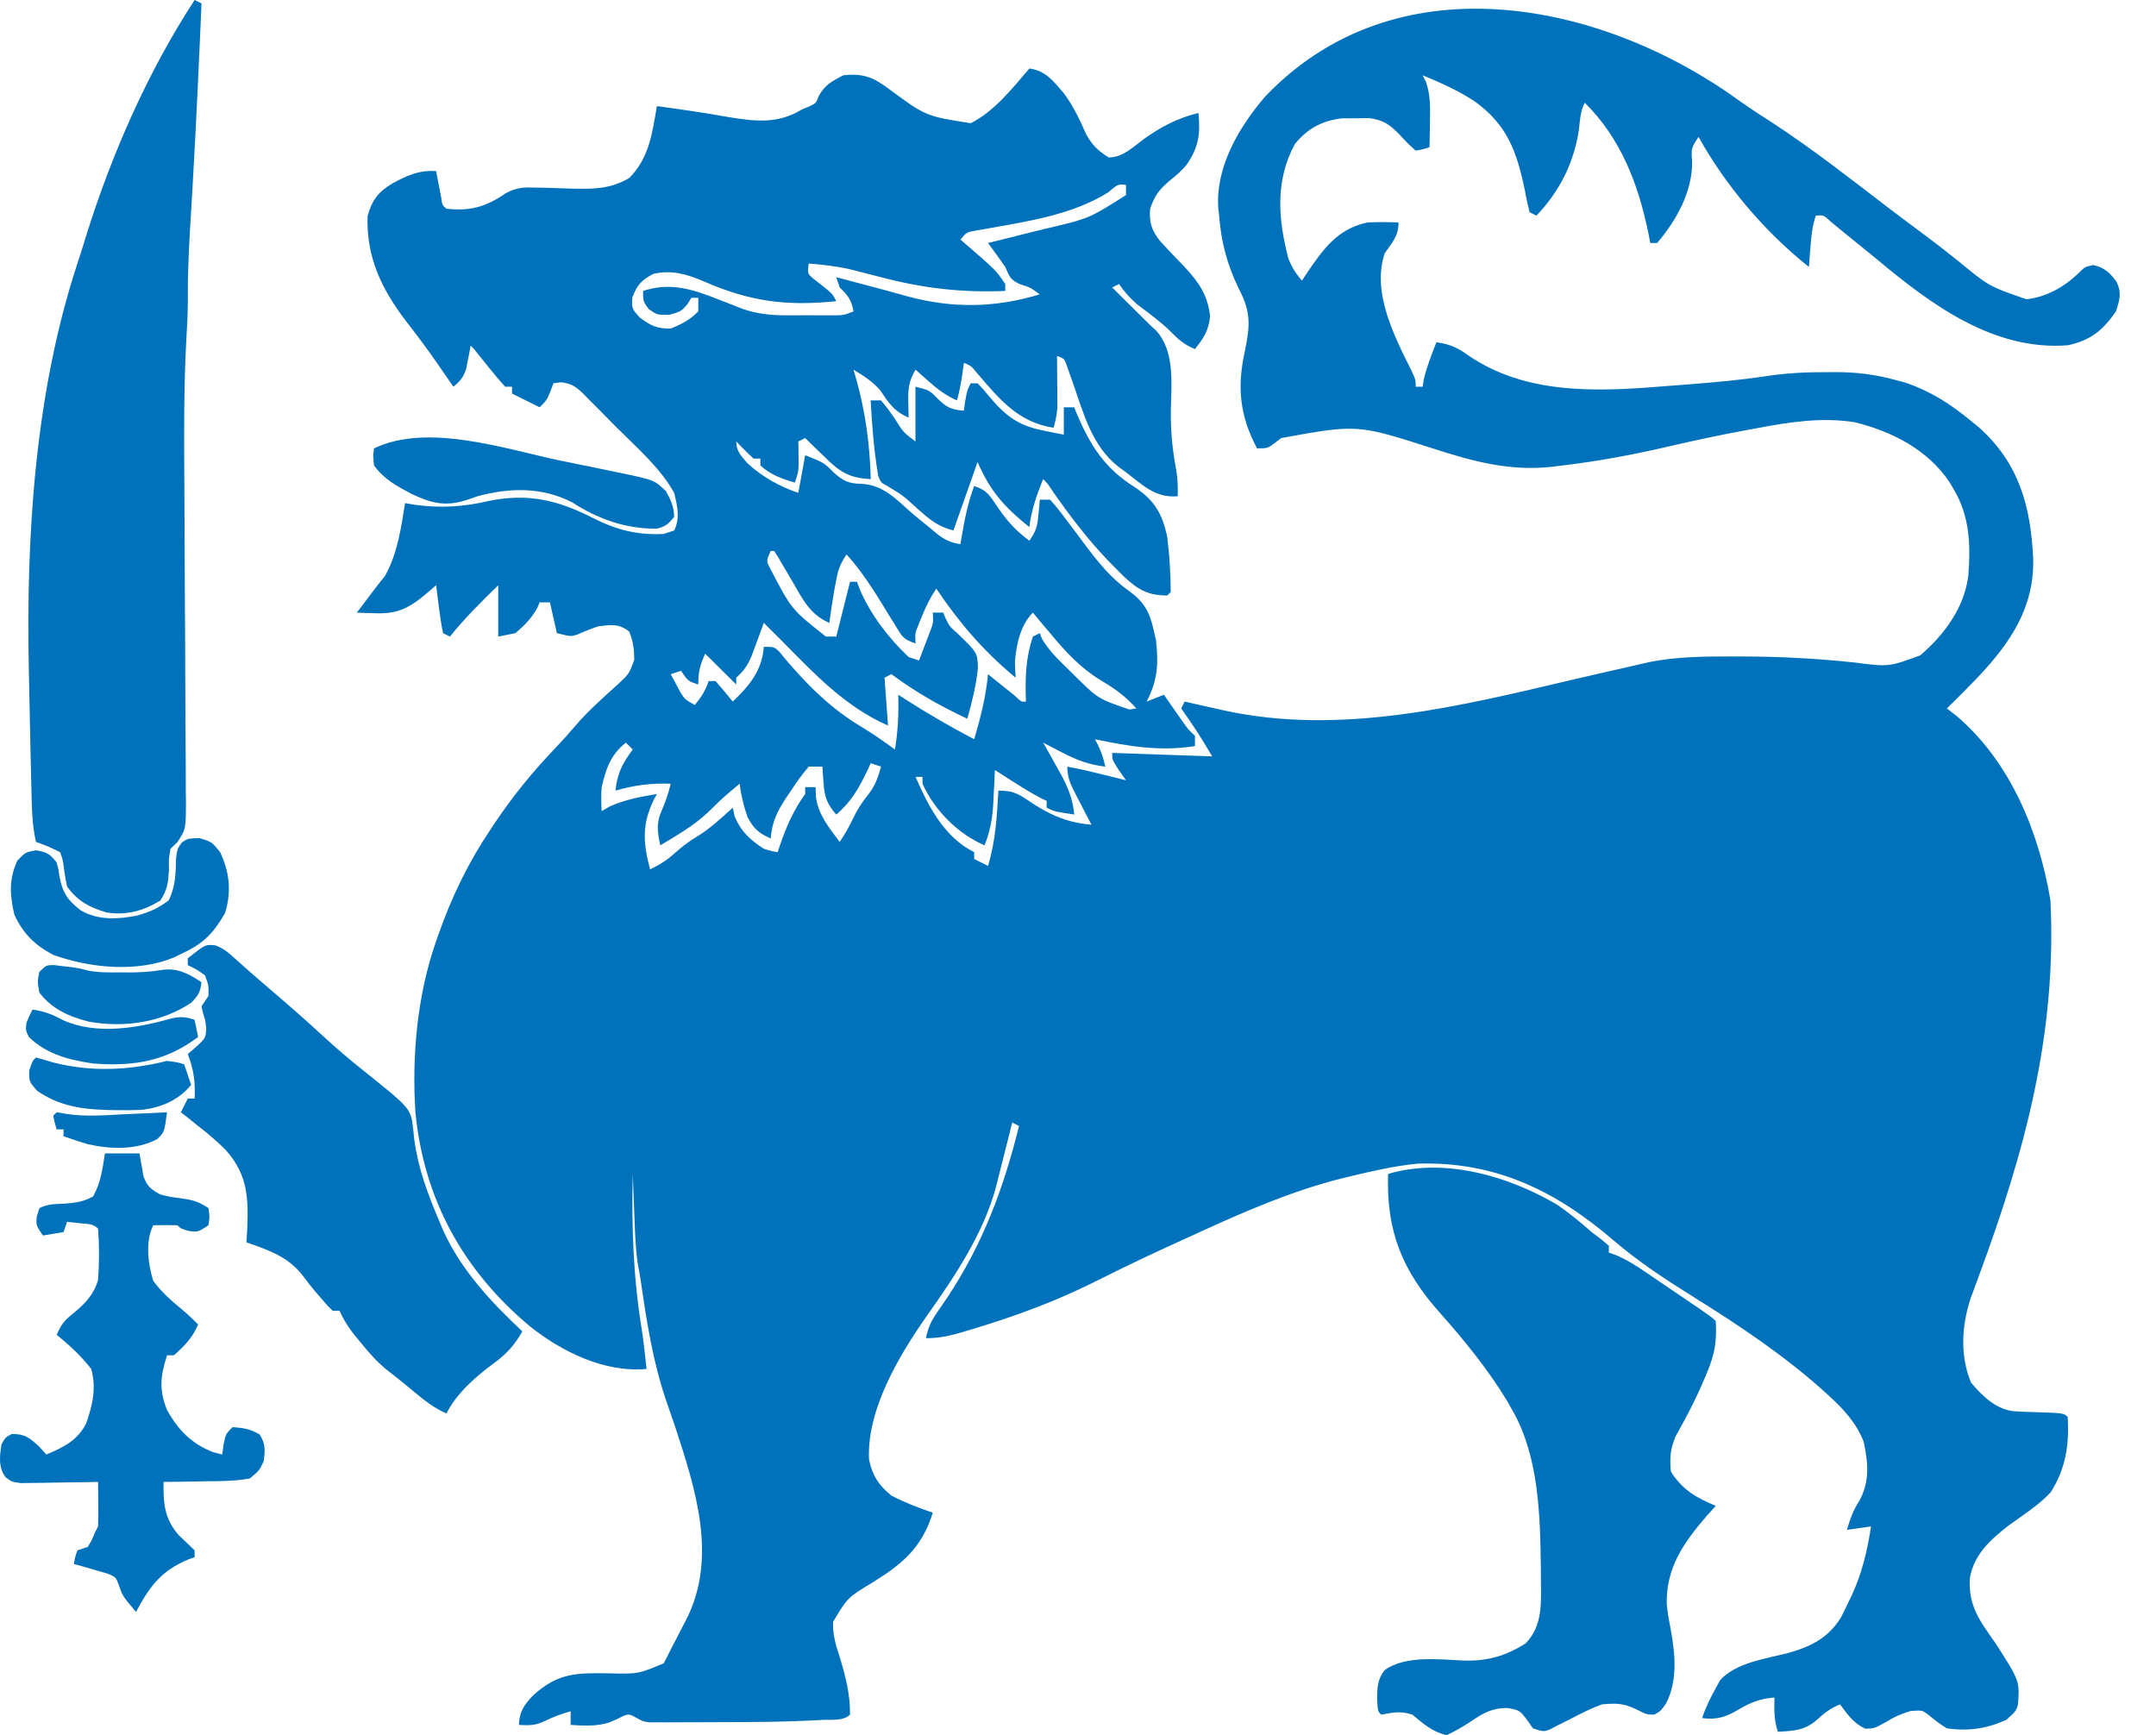 <svg xmlns="http://www.w3.org/2000/svg" width="41" height="33" viewBox="0 0 41 33" fill="none"><path d="M33.099 1.932C33.299 2.074 33.505 2.206 33.712 2.339C34.47 2.836 35.184 3.395 35.903 3.946C36.105 4.1 36.308 4.251 36.511 4.402C36.756 4.583 36.996 4.768 37.233 4.959C37.825 5.447 37.825 5.447 38.537 5.691C38.93 5.648 39.28 5.443 39.559 5.164C39.648 5.077 39.648 5.077 39.803 5.04C40.016 5.086 40.116 5.18 40.245 5.352C40.352 5.563 40.309 5.705 40.238 5.923C39.983 6.288 39.763 6.468 39.328 6.566C37.918 6.678 36.728 5.795 35.712 4.947C35.584 4.842 35.455 4.738 35.327 4.634C35.27 4.587 35.213 4.541 35.155 4.494C35.101 4.45 35.047 4.406 34.991 4.361C34.903 4.288 34.903 4.288 34.814 4.214C34.677 4.088 34.677 4.088 34.531 4.101C34.462 4.306 34.445 4.483 34.429 4.699C34.421 4.805 34.421 4.805 34.412 4.913C34.408 4.967 34.404 5.021 34.4 5.077C33.563 4.412 32.818 3.534 32.301 2.604C32.161 2.812 32.159 2.833 32.178 3.063C32.19 3.637 31.881 4.19 31.514 4.621C31.471 4.621 31.427 4.621 31.383 4.621C31.369 4.552 31.356 4.483 31.342 4.411C31.149 3.489 30.824 2.635 30.137 1.953C30.051 2.123 30.047 2.276 30.026 2.465C29.931 3.097 29.66 3.637 29.218 4.101C29.175 4.079 29.132 4.058 29.087 4.035C29.052 3.897 29.023 3.757 28.997 3.616C28.845 2.883 28.665 2.377 28.043 1.927C27.731 1.723 27.398 1.573 27.054 1.432C27.075 1.474 27.097 1.517 27.119 1.561C27.202 1.809 27.199 2.04 27.193 2.298C27.192 2.347 27.192 2.395 27.191 2.445C27.19 2.563 27.187 2.681 27.185 2.799C27.064 2.84 27.064 2.84 26.922 2.864C26.763 2.722 26.763 2.722 26.595 2.538C26.403 2.352 26.302 2.283 26.033 2.246C25.949 2.247 25.865 2.248 25.779 2.25C25.695 2.25 25.611 2.25 25.525 2.25C25.14 2.295 24.874 2.439 24.627 2.734C24.245 3.433 24.306 4.164 24.499 4.91C24.563 5.081 24.64 5.199 24.758 5.337C24.787 5.294 24.815 5.251 24.845 5.206C25.157 4.746 25.428 4.354 26.004 4.231C26.202 4.221 26.397 4.223 26.595 4.231C26.595 4.492 26.479 4.605 26.332 4.817C26.082 5.561 26.517 6.398 26.846 7.059C26.922 7.225 26.922 7.225 26.922 7.355C26.966 7.355 27.009 7.355 27.054 7.355C27.061 7.312 27.067 7.269 27.074 7.225C27.132 6.975 27.222 6.748 27.316 6.509C27.565 6.545 27.717 6.609 27.919 6.757C29.008 7.504 30.341 7.452 31.604 7.349C31.776 7.335 31.948 7.322 32.12 7.309C32.61 7.271 33.097 7.228 33.583 7.154C33.974 7.095 34.353 7.075 34.749 7.078C34.808 7.078 34.868 7.077 34.93 7.077C35.316 7.078 35.667 7.124 36.04 7.225C36.103 7.242 36.166 7.259 36.23 7.276C36.715 7.439 37.091 7.683 37.483 8.006C37.536 8.049 37.589 8.093 37.644 8.138C38.401 8.822 38.616 9.636 38.664 10.61C38.691 11.544 38.239 12.214 37.617 12.875C37.423 13.078 37.224 13.276 37.024 13.473C37.089 13.524 37.154 13.575 37.221 13.628C38.24 14.505 38.772 15.821 38.992 17.118C39.118 19.657 38.506 21.899 37.633 24.263C37.606 24.337 37.579 24.41 37.551 24.486C37.515 24.584 37.515 24.584 37.478 24.683C37.303 25.206 37.269 25.781 37.483 26.296C37.694 26.544 37.934 26.784 38.269 26.837C38.417 26.848 38.565 26.854 38.713 26.857C39.247 26.875 39.247 26.875 39.32 26.947C39.353 27.473 39.284 27.931 38.996 28.383C38.766 28.629 38.474 28.812 38.202 29.009C37.855 29.278 37.534 29.566 37.461 30.012C37.426 30.537 37.648 30.825 37.942 31.243C38.408 31.967 38.408 31.967 38.375 32.422C38.336 32.544 38.336 32.544 38.156 32.707C37.787 32.876 37.428 32.929 37.024 32.87C36.895 32.794 36.788 32.708 36.673 32.614C36.554 32.524 36.554 32.524 36.335 32.54C36.147 32.597 36.031 32.648 35.868 32.748C35.647 32.87 35.647 32.87 35.474 32.878C35.245 32.77 35.141 32.615 34.991 32.414C34.806 32.492 34.698 32.573 34.548 32.711C34.316 32.912 34.111 32.919 33.81 32.935C33.734 32.709 33.74 32.521 33.744 32.284C33.471 32.305 33.286 32.379 33.056 32.516C32.815 32.657 32.652 32.711 32.367 32.675C32.439 32.466 32.533 32.273 32.642 32.081C32.665 32.038 32.689 31.994 32.714 31.95C33.015 31.623 33.568 31.548 33.986 31.442C34.422 31.324 34.775 31.151 35.012 30.755C35.056 30.67 35.098 30.584 35.138 30.498C35.16 30.453 35.182 30.408 35.205 30.361C35.406 29.931 35.51 29.499 35.581 29.03C35.429 29.051 35.278 29.073 35.122 29.095C35.183 28.895 35.239 28.724 35.355 28.55C35.561 28.177 35.527 27.821 35.441 27.42C35.3 27.054 35.044 26.784 34.757 26.524C34.721 26.491 34.684 26.458 34.647 26.424C33.9 25.761 33.064 25.201 32.217 24.674C31.683 24.34 31.164 24.002 30.686 23.591C29.59 22.652 28.447 22.086 26.963 22.13C26.528 22.172 26.109 22.268 25.684 22.37C25.622 22.385 25.559 22.4 25.494 22.416C24.57 22.652 23.701 23.026 22.837 23.422C22.692 23.489 22.546 23.555 22.401 23.621C21.925 23.837 21.454 24.06 20.987 24.294C20.615 24.481 20.243 24.656 19.855 24.807C19.801 24.828 19.747 24.849 19.692 24.871C19.287 25.027 18.877 25.162 18.461 25.287C18.406 25.304 18.35 25.32 18.293 25.337C18.048 25.408 17.867 25.45 17.608 25.45C17.648 25.256 17.706 25.122 17.82 24.961C17.849 24.917 17.879 24.874 17.91 24.829C17.941 24.783 17.973 24.737 18.006 24.689C18.688 23.666 19.085 22.602 19.379 21.414C19.336 21.393 19.293 21.371 19.248 21.349C19.231 21.417 19.215 21.484 19.198 21.554C19.139 21.79 19.079 22.026 19.019 22.262C18.992 22.365 18.966 22.469 18.941 22.573C18.699 23.465 18.163 24.265 17.633 25.015C17.101 25.77 16.48 26.811 16.526 27.756C16.585 28.058 16.712 28.251 16.952 28.444C17.207 28.576 17.467 28.678 17.739 28.769C17.531 29.432 17.169 29.74 16.59 30.098C16.117 30.384 16.117 30.384 15.842 30.845C15.836 31.084 15.885 31.26 15.96 31.487C16.075 31.858 16.169 32.219 16.165 32.609C16.038 32.736 15.802 32.701 15.627 32.71C15.578 32.713 15.529 32.716 15.478 32.719C14.898 32.748 14.318 32.752 13.738 32.752C13.551 32.752 13.364 32.753 13.177 32.754C13.058 32.755 12.938 32.755 12.819 32.755C12.763 32.755 12.708 32.756 12.651 32.756C12.599 32.756 12.547 32.756 12.494 32.755C12.449 32.756 12.405 32.756 12.358 32.756C12.229 32.74 12.229 32.74 12.097 32.668C11.95 32.584 11.95 32.584 11.725 32.699C11.68 32.718 11.635 32.737 11.589 32.757C11.346 32.836 11.105 32.821 10.852 32.805C10.852 32.719 10.852 32.633 10.852 32.544C10.581 32.629 10.581 32.629 10.323 32.748C10.165 32.819 10.04 32.814 9.868 32.805C9.876 32.551 9.968 32.421 10.139 32.243C10.611 31.812 10.972 31.813 11.599 31.825C12.138 31.836 12.138 31.836 12.623 31.633C12.669 31.548 12.712 31.46 12.754 31.373C12.79 31.304 12.826 31.235 12.863 31.164C12.903 31.086 12.944 31.008 12.984 30.929C13.004 30.891 13.024 30.852 13.045 30.813C13.653 29.626 13.229 28.326 12.839 27.133C12.784 26.969 12.727 26.806 12.67 26.643C12.417 25.902 12.3 25.151 12.188 24.378C12.171 24.258 12.149 24.137 12.126 24.018C12.08 23.697 12.074 23.373 12.061 23.05C12.059 22.98 12.056 22.91 12.053 22.838C12.046 22.668 12.039 22.497 12.033 22.326C12.009 23.333 12.042 24.299 12.206 25.294C12.243 25.541 12.269 25.788 12.295 26.035C11.496 26.109 10.683 25.708 10.075 25.223C8.809 24.162 8.061 22.811 7.9 21.154C7.83 20.079 7.935 18.92 8.294 17.899C8.308 17.858 8.323 17.816 8.338 17.772C8.594 17.044 8.912 16.392 9.343 15.752C9.369 15.713 9.395 15.674 9.422 15.633C9.762 15.129 10.135 14.672 10.556 14.232C10.689 14.092 10.817 13.95 10.942 13.803C11.085 13.636 11.236 13.485 11.398 13.337C11.437 13.3 11.476 13.264 11.516 13.226C11.594 13.154 11.673 13.082 11.753 13.012C11.962 12.817 11.962 12.817 12.06 12.556C12.063 12.356 12.042 12.193 11.963 12.009C11.764 11.856 11.623 11.883 11.377 11.911C11.239 11.958 11.108 12.01 10.976 12.07C10.852 12.107 10.852 12.107 10.59 12.041C10.546 11.848 10.503 11.655 10.458 11.456C10.393 11.456 10.329 11.456 10.262 11.456C10.247 11.492 10.232 11.528 10.216 11.566C10.104 11.762 9.975 11.894 9.802 12.041C9.694 12.063 9.586 12.084 9.475 12.107C9.475 11.784 9.475 11.462 9.475 11.13C9.152 11.445 8.838 11.755 8.556 12.107C8.513 12.085 8.47 12.064 8.425 12.041C8.394 11.889 8.371 11.736 8.351 11.582C8.34 11.498 8.329 11.414 8.318 11.327C8.31 11.262 8.302 11.197 8.294 11.13C8.236 11.18 8.177 11.229 8.118 11.281C7.805 11.547 7.579 11.677 7.158 11.663C7.053 11.661 7.053 11.661 6.946 11.658C6.893 11.655 6.84 11.653 6.785 11.651C6.811 11.618 6.836 11.585 6.862 11.551C6.933 11.457 7.004 11.363 7.074 11.269C7.155 11.162 7.238 11.056 7.322 10.951C7.559 10.53 7.628 10.041 7.703 9.568C7.766 9.579 7.828 9.59 7.892 9.601C8.385 9.667 8.812 9.64 9.298 9.527C10.046 9.373 10.622 9.516 11.287 9.857C11.72 10.078 12.132 10.182 12.623 10.154C12.688 10.132 12.753 10.111 12.82 10.089C12.938 9.855 12.88 9.62 12.82 9.373C12.56 8.903 12.12 8.522 11.742 8.145C11.634 8.038 11.528 7.929 11.421 7.82C11.352 7.751 11.284 7.682 11.214 7.613C11.183 7.581 11.152 7.548 11.119 7.515C10.967 7.365 10.882 7.293 10.665 7.27C10.619 7.276 10.572 7.283 10.524 7.29C10.496 7.366 10.496 7.366 10.467 7.445C10.393 7.615 10.393 7.615 10.262 7.746C10.088 7.66 9.915 7.574 9.737 7.485C9.737 7.442 9.737 7.399 9.737 7.355C9.694 7.355 9.65 7.355 9.606 7.355C9.502 7.24 9.403 7.122 9.306 7.001C9.254 6.935 9.201 6.87 9.146 6.802C9.103 6.748 9.06 6.694 9.015 6.639C8.994 6.618 8.972 6.596 8.95 6.574C8.943 6.614 8.935 6.654 8.928 6.695C8.912 6.774 8.912 6.774 8.896 6.855C8.887 6.907 8.877 6.959 8.866 7.013C8.814 7.175 8.752 7.246 8.622 7.355C8.586 7.303 8.55 7.251 8.513 7.197C8.463 7.125 8.414 7.053 8.364 6.981C8.337 6.943 8.311 6.904 8.283 6.865C8.103 6.606 7.914 6.355 7.72 6.106C7.253 5.49 6.965 4.894 6.99 4.109C7.076 3.805 7.189 3.653 7.462 3.488C7.751 3.335 7.96 3.234 8.294 3.254C8.307 3.324 8.307 3.324 8.32 3.395C8.332 3.454 8.343 3.514 8.355 3.576C8.367 3.635 8.378 3.695 8.39 3.757C8.41 3.902 8.41 3.902 8.491 3.97C8.948 4.02 9.246 3.932 9.625 3.671C9.834 3.564 9.958 3.56 10.191 3.568C10.265 3.569 10.339 3.571 10.415 3.572C10.569 3.577 10.723 3.582 10.877 3.588C11.294 3.596 11.603 3.597 11.967 3.385C12.348 2.999 12.402 2.537 12.492 2.018C12.936 2.079 13.379 2.141 13.82 2.221C14.339 2.307 14.783 2.368 15.247 2.083C15.32 2.053 15.32 2.053 15.394 2.022C15.519 1.961 15.519 1.961 15.567 1.831C15.68 1.619 15.823 1.543 16.034 1.432C16.402 1.395 16.583 1.457 16.878 1.672C17.604 2.21 17.604 2.21 18.461 2.343C18.918 2.11 19.248 1.683 19.576 1.302C19.894 1.349 20.029 1.542 20.231 1.774C20.412 2.019 20.535 2.279 20.657 2.558C20.774 2.764 20.883 2.871 21.085 2.994C21.348 2.997 21.55 2.794 21.753 2.644C22.087 2.405 22.39 2.249 22.79 2.148C22.832 2.546 22.793 2.808 22.561 3.139C22.466 3.25 22.372 3.336 22.257 3.425C22.047 3.598 21.959 3.715 21.872 3.97C21.851 4.236 21.898 4.376 22.062 4.586C22.214 4.753 22.37 4.916 22.528 5.077C22.801 5.375 22.967 5.609 23.012 6.017C22.983 6.289 22.893 6.425 22.724 6.639C22.519 6.556 22.392 6.443 22.241 6.285C22.051 6.104 21.838 5.95 21.629 5.791C21.488 5.671 21.386 5.555 21.281 5.402C21.216 5.435 21.216 5.435 21.15 5.467C21.2 5.517 21.25 5.566 21.301 5.617C21.491 5.806 21.682 5.995 21.872 6.183C21.91 6.218 21.948 6.252 21.987 6.288C22.345 6.684 22.276 7.304 22.266 7.798C22.26 8.188 22.294 8.555 22.368 8.939C22.396 9.109 22.402 9.266 22.396 9.438C21.973 9.475 21.733 9.227 21.413 8.982C21.368 8.95 21.323 8.917 21.277 8.883C20.758 8.481 20.603 7.851 20.394 7.254C20.375 7.201 20.356 7.148 20.336 7.093C20.319 7.045 20.302 6.997 20.285 6.947C20.24 6.822 20.24 6.822 20.101 6.769C20.102 6.846 20.102 6.923 20.103 7.002C20.104 7.103 20.104 7.205 20.105 7.306C20.105 7.357 20.106 7.407 20.107 7.46C20.107 7.509 20.107 7.558 20.107 7.608C20.108 7.653 20.108 7.698 20.108 7.745C20.1 7.882 20.073 8.004 20.035 8.136C19.354 8.028 19.002 7.587 18.57 7.083C18.468 6.959 18.468 6.959 18.33 6.899C18.32 6.969 18.311 7.039 18.301 7.111C18.275 7.285 18.246 7.447 18.198 7.615C17.986 7.521 17.83 7.403 17.657 7.249C17.611 7.208 17.565 7.167 17.517 7.125C17.482 7.093 17.447 7.062 17.411 7.03C17.286 7.239 17.266 7.39 17.272 7.632C17.273 7.69 17.274 7.748 17.276 7.808C17.277 7.852 17.279 7.896 17.28 7.941C17.005 7.827 16.901 7.665 16.74 7.425C16.592 7.253 16.423 7.148 16.231 7.03C16.249 7.093 16.267 7.156 16.286 7.221C16.461 7.855 16.541 8.456 16.559 9.112C16.14 9.092 15.96 8.967 15.677 8.685C15.642 8.651 15.606 8.618 15.57 8.583C15.483 8.5 15.398 8.416 15.312 8.331C15.247 8.364 15.247 8.364 15.181 8.396C15.182 8.436 15.183 8.476 15.184 8.518C15.184 8.57 15.185 8.623 15.185 8.677C15.186 8.729 15.187 8.781 15.188 8.835C15.181 8.982 15.181 8.982 15.116 9.178C14.861 9.103 14.656 9.032 14.46 8.852C14.46 8.809 14.46 8.766 14.46 8.722C14.416 8.722 14.373 8.722 14.329 8.722C14.216 8.616 14.107 8.508 14.001 8.396C14.001 8.581 14.096 8.673 14.213 8.809C14.484 9.062 14.829 9.256 15.181 9.373C15.225 9.137 15.268 8.9 15.312 8.657C15.669 8.799 15.669 8.799 15.854 8.986C16.035 9.149 16.138 9.197 16.382 9.202C16.801 9.222 17.045 9.498 17.346 9.763C17.463 9.86 17.58 9.957 17.698 10.052C17.75 10.095 17.802 10.138 17.856 10.182C17.997 10.281 18.095 10.322 18.264 10.349C18.272 10.302 18.28 10.255 18.288 10.206C18.346 9.875 18.406 9.558 18.526 9.243C18.781 9.327 18.828 9.436 18.977 9.653C19.154 9.911 19.322 10.099 19.576 10.284C19.709 10.086 19.728 10.011 19.748 9.784C19.753 9.731 19.758 9.678 19.763 9.624C19.768 9.564 19.768 9.564 19.773 9.503C19.838 9.503 19.903 9.503 19.97 9.503C20.081 9.628 20.179 9.751 20.277 9.885C20.336 9.963 20.395 10.041 20.454 10.119C20.511 10.196 20.568 10.273 20.625 10.349C20.881 10.69 21.116 10.987 21.466 11.236C21.755 11.445 21.861 11.633 21.937 11.976C21.96 12.073 21.96 12.073 21.983 12.172C22.032 12.638 22.017 12.926 21.806 13.343C21.968 13.279 21.968 13.279 22.134 13.213C22.182 13.281 22.182 13.281 22.23 13.351C22.271 13.41 22.313 13.469 22.355 13.53C22.397 13.589 22.438 13.648 22.48 13.709C22.589 13.866 22.589 13.866 22.724 13.994C22.724 14.059 22.724 14.123 22.724 14.189C22.058 14.295 21.473 14.195 20.822 14.059C20.854 14.119 20.854 14.119 20.885 14.18C20.951 14.314 20.988 14.435 21.019 14.58C20.712 14.544 20.481 14.457 20.207 14.316C20.138 14.28 20.068 14.244 19.997 14.207C19.945 14.18 19.892 14.152 19.838 14.124C19.875 14.19 19.913 14.256 19.951 14.324C20 14.412 20.048 14.5 20.097 14.588C20.121 14.631 20.146 14.675 20.171 14.719C20.312 14.977 20.399 15.194 20.429 15.491C20.052 15.434 20.052 15.434 19.904 15.361C19.904 15.318 19.904 15.275 19.904 15.231C19.868 15.214 19.833 15.198 19.796 15.18C19.612 15.085 19.439 14.976 19.264 14.865C19.2 14.823 19.135 14.782 19.069 14.74C19.02 14.709 18.971 14.677 18.92 14.645C18.915 14.751 18.915 14.751 18.91 14.859C18.905 14.953 18.9 15.047 18.895 15.141C18.892 15.211 18.892 15.211 18.889 15.282C18.873 15.567 18.829 15.807 18.723 16.077C18.209 15.854 17.771 15.41 17.543 14.905C17.543 14.862 17.543 14.819 17.543 14.775C17.499 14.775 17.456 14.775 17.411 14.775C17.652 15.33 17.956 15.924 18.526 16.207C18.526 16.25 18.526 16.293 18.526 16.337C18.613 16.38 18.7 16.423 18.789 16.468C18.932 15.995 18.959 15.527 18.986 15.036C19.301 15.036 19.392 15.115 19.65 15.288C20.008 15.52 20.329 15.648 20.757 15.686C20.724 15.623 20.69 15.559 20.656 15.494C20.613 15.41 20.57 15.327 20.527 15.243C20.505 15.201 20.483 15.159 20.461 15.116C20.363 14.925 20.297 14.797 20.297 14.58C20.547 14.627 20.793 14.685 21.04 14.747C21.145 14.773 21.145 14.773 21.252 14.8C21.331 14.82 21.331 14.82 21.413 14.84C21.369 14.778 21.326 14.717 21.281 14.653C21.15 14.45 21.15 14.45 21.15 14.319C21.778 14.341 22.406 14.363 23.052 14.385C22.773 13.919 22.773 13.919 22.462 13.473C22.484 13.43 22.505 13.387 22.528 13.343C22.608 13.361 22.688 13.379 22.77 13.398C22.876 13.422 22.983 13.445 23.089 13.469C23.142 13.481 23.194 13.493 23.248 13.505C25.479 14.002 27.755 13.434 29.928 12.921C30.261 12.843 30.594 12.768 30.928 12.692C30.983 12.68 31.038 12.667 31.094 12.654C31.144 12.642 31.194 12.631 31.246 12.619C31.287 12.61 31.328 12.6 31.371 12.59C31.9 12.487 32.42 12.484 32.957 12.485C33.004 12.485 33.05 12.485 33.098 12.485C33.824 12.485 34.538 12.522 35.261 12.599C35.918 12.684 35.918 12.684 36.516 12.464C36.976 12.071 37.36 11.551 37.432 10.938C37.475 10.358 37.459 9.821 37.155 9.308C37.128 9.262 37.101 9.216 37.073 9.169C36.657 8.551 35.984 8.207 35.27 8.03C34.645 7.93 34.024 8.027 33.408 8.144C33.329 8.159 33.25 8.173 33.168 8.188C32.697 8.276 32.229 8.376 31.761 8.484C31.082 8.642 30.408 8.771 29.714 8.852C29.643 8.861 29.572 8.87 29.499 8.879C28.695 8.964 28.002 8.772 27.242 8.527C25.812 8.068 25.812 8.068 24.364 8.331C24.319 8.366 24.273 8.4 24.227 8.436C24.102 8.527 24.102 8.527 23.905 8.527C23.578 7.916 23.521 7.365 23.671 6.691C23.774 6.189 23.793 5.941 23.557 5.488C23.336 5.03 23.223 4.61 23.184 4.101C23.178 4.055 23.173 4.009 23.168 3.962C23.113 3.176 23.557 2.427 24.048 1.849C26.539 -0.785 30.459 0.008 33.099 1.932ZM21.076 3.657C20.414 4.074 19.581 4.205 18.82 4.339C18.767 4.348 18.713 4.358 18.658 4.368C18.611 4.376 18.563 4.384 18.514 4.393C18.38 4.42 18.38 4.42 18.264 4.556C18.304 4.59 18.343 4.624 18.384 4.659C18.935 5.136 18.935 5.136 19.117 5.402C19.117 5.445 19.117 5.488 19.117 5.533C18.287 5.568 17.557 5.483 16.755 5.272C16.612 5.235 16.468 5.199 16.325 5.162C16.264 5.147 16.204 5.131 16.141 5.116C15.888 5.059 15.637 5.033 15.378 5.012C15.355 5.207 15.355 5.207 15.476 5.307C15.518 5.34 15.56 5.373 15.603 5.406C15.831 5.586 15.831 5.586 15.903 5.728C14.963 5.825 14.266 5.737 13.39 5.354C13.063 5.214 12.78 5.13 12.426 5.207C12.192 5.333 12.12 5.412 12.024 5.659C12.014 5.869 12.014 5.869 12.168 6.041C12.382 6.199 12.489 6.249 12.754 6.249C12.969 6.162 13.115 6.086 13.279 5.923C13.279 5.837 13.279 5.751 13.279 5.663C13.236 5.663 13.192 5.663 13.148 5.663C13.122 5.704 13.096 5.746 13.07 5.789C12.951 5.923 12.951 5.923 12.726 5.988C12.492 5.988 12.492 5.988 12.332 5.874C12.229 5.728 12.229 5.728 12.229 5.533C12.742 5.363 13.174 5.5 13.652 5.691C13.76 5.733 13.868 5.775 13.977 5.817C14.047 5.845 14.047 5.845 14.12 5.874C14.391 5.967 14.645 5.996 14.932 5.997C14.995 5.997 15.058 5.997 15.123 5.997C15.221 5.997 15.221 5.997 15.321 5.996C15.386 5.997 15.452 5.997 15.52 5.997C15.583 5.997 15.646 5.997 15.71 5.997C15.768 5.997 15.825 5.997 15.884 5.997C16.045 5.994 16.045 5.994 16.231 5.923C16.193 5.706 16.126 5.618 15.968 5.467C15.936 5.371 15.936 5.371 15.903 5.272C16.007 5.3 16.112 5.327 16.216 5.355C16.306 5.379 16.395 5.402 16.485 5.426C16.751 5.496 17.016 5.568 17.28 5.642C18.125 5.868 18.937 5.853 19.773 5.598C19.589 5.464 19.589 5.464 19.408 5.41C19.211 5.32 19.201 5.27 19.117 5.077C19.062 4.997 19.006 4.918 18.949 4.84C18.919 4.799 18.889 4.758 18.858 4.716C18.835 4.685 18.812 4.653 18.789 4.621C18.839 4.609 18.89 4.596 18.942 4.584C19.174 4.526 19.406 4.468 19.637 4.41C19.717 4.39 19.797 4.371 19.878 4.351C20.707 4.158 20.707 4.158 21.413 3.71C21.413 3.646 21.413 3.581 21.413 3.515C21.258 3.502 21.258 3.502 21.076 3.657ZM14.656 10.479C14.569 10.67 14.569 10.67 14.657 10.832C15.053 11.591 15.053 11.591 15.706 12.107C15.771 12.107 15.836 12.107 15.903 12.107C15.916 12.053 15.93 12 15.944 11.945C16.017 11.652 16.091 11.358 16.165 11.065C16.208 11.065 16.252 11.065 16.296 11.065C16.314 11.113 16.332 11.161 16.351 11.21C16.553 11.687 16.903 12.142 17.28 12.497C17.378 12.529 17.378 12.529 17.477 12.562C17.521 12.447 17.565 12.332 17.608 12.216C17.645 12.12 17.645 12.12 17.682 12.022C17.75 11.846 17.75 11.846 17.739 11.651C17.804 11.651 17.869 11.651 17.936 11.651C17.952 11.688 17.968 11.726 17.984 11.764C18.062 11.919 18.062 11.919 18.202 12.04C18.587 12.413 18.587 12.413 18.597 12.7C18.565 13.031 18.485 13.349 18.395 13.669C17.879 13.428 17.409 13.162 16.952 12.822C16.887 12.855 16.887 12.855 16.821 12.888C16.854 13.339 16.854 13.339 16.887 13.799C16.078 13.442 15.494 12.824 14.885 12.205C14.766 12.085 14.646 11.965 14.525 11.846C14.504 11.905 14.482 11.964 14.46 12.024C14.432 12.101 14.403 12.178 14.374 12.257C14.345 12.333 14.317 12.41 14.288 12.488C14.206 12.672 14.146 12.756 14.001 12.888C14.001 12.931 14.001 12.973 14.001 13.018C13.804 12.822 13.607 12.627 13.41 12.432C13.312 12.651 13.279 12.771 13.279 13.018C13.082 12.953 13.082 12.953 12.951 12.757C12.854 12.79 12.854 12.79 12.754 12.822C12.793 12.895 12.833 12.967 12.873 13.042C12.895 13.083 12.917 13.124 12.94 13.166C13.02 13.298 13.02 13.298 13.213 13.408C13.338 13.253 13.412 13.143 13.476 12.953C13.519 12.953 13.562 12.953 13.607 12.953C13.719 13.08 13.829 13.21 13.935 13.343C14.252 13.039 14.492 12.753 14.525 12.302C14.722 12.302 14.722 12.302 14.819 12.393C14.853 12.435 14.887 12.478 14.923 12.521C15.363 13.039 15.803 13.479 16.391 13.829C16.609 13.959 16.812 14.105 17.018 14.254C17.078 13.904 17.091 13.568 17.083 13.213C17.127 13.241 17.171 13.27 17.216 13.299C17.643 13.573 18.077 13.824 18.526 14.059C18.648 13.647 18.748 13.251 18.789 12.822C18.835 12.86 18.882 12.898 18.93 12.936C18.99 12.985 19.051 13.033 19.113 13.083C19.173 13.131 19.233 13.18 19.295 13.229C19.422 13.35 19.422 13.35 19.51 13.343C19.509 13.298 19.507 13.252 19.506 13.205C19.498 12.814 19.517 12.479 19.642 12.107C19.706 12.074 19.706 12.074 19.773 12.041C19.786 12.076 19.799 12.11 19.813 12.145C19.944 12.371 20.12 12.539 20.306 12.721C20.344 12.758 20.382 12.796 20.422 12.835C20.881 13.29 20.881 13.29 21.478 13.494C21.543 13.484 21.543 13.484 21.609 13.473C21.406 13.244 21.202 13.096 20.937 12.941C20.54 12.697 20.263 12.397 19.97 12.041C19.933 11.999 19.897 11.957 19.86 11.913C19.786 11.826 19.714 11.739 19.642 11.651C19.407 11.884 19.329 12.252 19.301 12.576C19.301 12.68 19.307 12.784 19.314 12.888C18.711 12.393 18.239 11.84 17.805 11.195C17.688 11.37 17.613 11.523 17.534 11.716C17.511 11.772 17.488 11.829 17.464 11.887C17.401 12.045 17.401 12.045 17.411 12.237C17.178 12.16 17.158 12.111 17.035 11.909C17.001 11.855 16.968 11.801 16.933 11.745C16.899 11.689 16.865 11.632 16.829 11.574C16.606 11.209 16.386 10.864 16.099 10.544C15.972 10.734 15.939 10.831 15.899 11.049C15.888 11.106 15.877 11.163 15.866 11.222C15.83 11.43 15.799 11.637 15.771 11.846C15.399 11.687 15.259 11.386 15.066 11.053C15.003 10.945 14.939 10.837 14.875 10.729C14.847 10.681 14.819 10.633 14.79 10.584C14.768 10.549 14.745 10.515 14.722 10.479C14.7 10.479 14.679 10.479 14.656 10.479ZM11.902 14.124C11.613 14.351 11.521 14.625 11.442 14.97C11.429 15.127 11.432 15.269 11.442 15.426C11.519 15.382 11.519 15.382 11.598 15.336C11.891 15.206 12.177 15.153 12.492 15.101C12.471 15.139 12.451 15.176 12.43 15.216C12.203 15.69 12.232 16.03 12.361 16.533C12.55 16.446 12.694 16.35 12.848 16.211C12.978 16.098 13.093 16.006 13.242 15.918C13.499 15.763 13.713 15.561 13.935 15.361C13.947 15.417 13.959 15.474 13.972 15.532C14.093 15.815 14.267 15.976 14.525 16.142C14.665 16.186 14.665 16.186 14.788 16.207C14.803 16.16 14.819 16.113 14.836 16.064C14.961 15.706 15.09 15.408 15.312 15.101C15.312 15.058 15.312 15.015 15.312 14.97C15.377 14.97 15.442 14.97 15.509 14.97C15.512 15.034 15.515 15.097 15.517 15.162C15.562 15.498 15.769 15.746 15.968 16.012C16.07 15.861 16.146 15.726 16.223 15.564C16.305 15.396 16.381 15.273 16.501 15.125C16.64 14.95 16.696 14.793 16.755 14.58C16.691 14.558 16.626 14.537 16.559 14.515C16.539 14.558 16.519 14.601 16.498 14.646C16.336 14.985 16.191 15.246 15.903 15.491C15.727 15.291 15.678 15.153 15.661 14.889C15.656 14.831 15.652 14.773 15.648 14.713C15.644 14.647 15.644 14.647 15.64 14.58C15.554 14.58 15.467 14.58 15.378 14.58C15.25 14.733 15.145 14.877 15.038 15.044C15.008 15.087 14.979 15.13 14.948 15.175C14.779 15.431 14.681 15.635 14.656 15.947C14.421 15.839 14.337 15.767 14.214 15.536C14.141 15.323 14.093 15.128 14.066 14.905C13.751 15.167 13.751 15.167 13.459 15.454C13.188 15.706 12.874 15.886 12.557 16.077C12.503 15.824 12.476 15.657 12.582 15.418C12.656 15.248 12.713 15.086 12.754 14.905C12.374 14.892 12.07 14.932 11.705 15.036C11.736 14.71 11.838 14.516 12.033 14.254C11.989 14.211 11.946 14.168 11.902 14.124Z" fill="#0071BB"></path><path d="M3.701 0C3.744 0.021 3.788 0.043 3.832 0.065C3.784 1.19 3.733 2.315 3.668 3.439C3.659 3.596 3.65 3.753 3.641 3.911C3.632 4.064 3.623 4.218 3.613 4.371C3.586 4.835 3.567 5.296 3.572 5.76C3.57 5.978 3.559 6.192 3.546 6.409C3.496 7.292 3.499 8.173 3.505 9.057C3.507 9.334 3.508 9.612 3.509 9.889C3.512 10.677 3.515 11.464 3.521 12.252C3.523 12.69 3.525 13.127 3.526 13.565C3.527 13.796 3.528 14.026 3.53 14.257C3.533 14.513 3.533 14.769 3.533 15.025C3.535 15.138 3.535 15.138 3.536 15.254C3.534 15.771 3.534 15.771 3.373 16.017C3.33 16.058 3.287 16.099 3.242 16.142C3.209 16.334 3.209 16.334 3.213 16.533C3.198 16.791 3.189 16.903 3.049 17.127C2.727 17.322 2.409 17.412 2.03 17.354C1.706 17.26 1.472 17.137 1.274 16.858C1.252 16.747 1.233 16.636 1.217 16.524C1.196 16.354 1.196 16.354 1.143 16.207C0.913 16.095 0.913 16.095 0.684 16.012C0.607 15.677 0.605 15.335 0.597 14.992C0.596 14.939 0.595 14.886 0.593 14.831C0.589 14.659 0.585 14.487 0.581 14.316C0.58 14.257 0.579 14.197 0.577 14.137C0.569 13.79 0.562 13.444 0.556 13.098C0.553 12.975 0.55 12.852 0.548 12.729C0.495 10.166 0.669 7.436 1.479 4.99C1.536 4.818 1.59 4.645 1.642 4.472C2.124 2.93 2.814 1.358 3.701 0Z" fill="#0071BB"></path><path d="M29.611 22.911C29.844 23.072 30.056 23.245 30.267 23.432C30.326 23.477 30.386 23.523 30.448 23.569C30.496 23.61 30.545 23.651 30.595 23.692C30.595 23.735 30.595 23.778 30.595 23.823C30.641 23.839 30.687 23.855 30.734 23.872C30.946 23.963 31.121 24.076 31.311 24.205C31.365 24.241 31.365 24.241 31.419 24.279C31.533 24.355 31.646 24.433 31.759 24.51C31.836 24.562 31.913 24.614 31.99 24.666C32.55 25.047 32.55 25.047 32.628 25.124C32.651 25.5 32.609 25.757 32.46 26.109C32.443 26.15 32.425 26.192 32.407 26.235C32.315 26.451 32.215 26.662 32.106 26.871C32.085 26.911 32.064 26.951 32.042 26.992C31.983 27.103 31.923 27.213 31.862 27.323C31.762 27.564 31.75 27.731 31.775 27.988C31.995 28.335 32.253 28.482 32.628 28.639C32.571 28.702 32.514 28.765 32.456 28.83C32.019 29.338 31.681 29.813 31.696 30.508C31.712 30.685 31.746 30.856 31.779 31.031C31.861 31.487 31.9 31.978 31.681 32.4C31.578 32.544 31.578 32.544 31.46 32.609C31.316 32.609 31.316 32.609 31.132 32.516C30.878 32.392 30.745 32.389 30.463 32.414C30.264 32.487 30.078 32.581 29.89 32.679C29.792 32.729 29.694 32.778 29.595 32.827C29.552 32.849 29.51 32.872 29.466 32.895C29.348 32.935 29.348 32.935 29.151 32.87C29.114 32.816 29.076 32.763 29.037 32.707C28.9 32.528 28.9 32.528 28.68 32.485C28.375 32.478 28.206 32.58 27.963 32.744C27.813 32.844 27.676 32.921 27.512 33C27.239 32.939 27.07 32.783 26.856 32.609C26.627 32.534 26.499 32.569 26.265 32.609C26.2 32.544 26.2 32.544 26.188 32.296C26.191 32.087 26.198 31.934 26.331 31.763C26.731 31.473 27.388 31.564 27.859 31.582C28.3 31.59 28.634 31.492 29.012 31.255C29.346 30.914 29.306 30.46 29.303 30.014C29.303 29.946 29.303 29.878 29.302 29.808C29.288 28.813 29.266 27.7 28.758 26.817C28.726 26.759 28.693 26.702 28.66 26.643C28.297 26.045 27.848 25.491 27.382 24.968C26.661 24.159 26.36 23.406 26.397 22.326C27.467 22.009 28.684 22.366 29.611 22.911Z" fill="#0071BB"></path><path d="M4.095 17.979C4.244 18.036 4.327 18.101 4.444 18.209C4.66 18.403 4.878 18.595 5.1 18.784C5.453 19.085 5.803 19.39 6.145 19.706C6.39 19.931 6.639 20.145 6.9 20.352C7.81 21.08 7.81 21.08 7.856 21.459C7.863 21.533 7.871 21.607 7.879 21.683C7.956 22.237 8.14 22.723 8.359 23.237C8.384 23.296 8.409 23.356 8.435 23.418C8.772 24.153 9.344 24.773 9.933 25.32C9.785 25.582 9.637 25.746 9.392 25.926C9.047 26.18 8.685 26.495 8.49 26.882C8.252 26.778 8.07 26.632 7.871 26.467C7.608 26.249 7.608 26.249 7.339 26.039C7.159 25.889 7.018 25.728 6.871 25.547C6.821 25.486 6.77 25.425 6.718 25.362C6.611 25.22 6.529 25.091 6.457 24.929C6.413 24.929 6.37 24.929 6.326 24.929C6.226 24.831 6.226 24.831 6.112 24.697C6.071 24.65 6.03 24.602 5.987 24.553C5.914 24.466 5.843 24.376 5.776 24.284C5.494 23.906 5.124 23.78 4.686 23.627C4.69 23.555 4.695 23.483 4.7 23.408C4.727 22.801 4.719 22.347 4.292 21.87C4.126 21.704 3.953 21.557 3.767 21.414C3.702 21.362 3.638 21.309 3.571 21.256C3.527 21.222 3.484 21.188 3.439 21.154C3.483 21.068 3.526 20.982 3.571 20.893C3.614 20.893 3.657 20.893 3.702 20.893C3.714 20.579 3.686 20.34 3.571 20.047C3.625 20 3.679 19.953 3.735 19.905C3.911 19.741 3.911 19.741 3.923 19.555C3.903 19.398 3.903 19.398 3.858 19.258C3.849 19.218 3.841 19.178 3.833 19.136C3.876 19.072 3.92 19.007 3.964 18.941C3.969 18.743 3.969 18.743 3.899 18.55C3.736 18.435 3.736 18.435 3.571 18.355C3.571 18.312 3.571 18.269 3.571 18.225C3.908 17.959 3.908 17.959 4.095 17.979Z" fill="#0071BB"></path><path d="M1.996 21.935C2.212 21.935 2.429 21.935 2.652 21.935C2.678 22.081 2.703 22.227 2.729 22.373C2.799 22.563 2.869 22.618 3.046 22.716C3.223 22.762 3.223 22.762 3.41 22.785C3.65 22.819 3.758 22.84 3.964 22.976C3.988 23.139 3.988 23.139 3.964 23.302C3.767 23.432 3.767 23.432 3.595 23.412C3.439 23.367 3.439 23.367 3.374 23.302C3.22 23.299 3.067 23.299 2.914 23.302C2.759 23.611 2.815 24.04 2.914 24.36C3.068 24.569 3.242 24.724 3.443 24.889C3.558 24.984 3.663 25.083 3.767 25.189C3.665 25.438 3.508 25.597 3.308 25.775C3.265 25.775 3.221 25.775 3.177 25.775C3.05 26.167 3.02 26.431 3.177 26.817C3.385 27.194 3.646 27.461 4.054 27.618C4.111 27.633 4.168 27.648 4.226 27.663C4.238 27.57 4.238 27.57 4.251 27.476C4.292 27.272 4.292 27.272 4.423 27.142C4.624 27.155 4.769 27.177 4.94 27.284C5.052 27.465 5.043 27.585 5.013 27.793C4.933 27.965 4.933 27.965 4.751 28.118C4.473 28.169 4.197 28.17 3.915 28.171C3.799 28.174 3.799 28.174 3.681 28.176C3.491 28.18 3.301 28.182 3.111 28.183C3.102 28.583 3.126 28.895 3.409 29.206C3.506 29.299 3.604 29.392 3.701 29.485C3.701 29.528 3.701 29.571 3.701 29.615C3.638 29.638 3.638 29.638 3.574 29.661C3.06 29.877 2.844 30.174 2.586 30.657C2.332 30.353 2.332 30.353 2.263 30.157C2.206 29.995 2.206 29.995 2.049 29.929C1.988 29.911 1.928 29.894 1.865 29.876C1.741 29.84 1.741 29.84 1.615 29.802C1.546 29.784 1.477 29.765 1.406 29.746C1.426 29.619 1.426 29.619 1.471 29.485C1.569 29.453 1.569 29.453 1.668 29.42C1.745 29.295 1.745 29.295 1.799 29.16C1.821 29.117 1.843 29.074 1.865 29.03C1.869 28.886 1.87 28.742 1.869 28.598C1.868 28.521 1.868 28.444 1.867 28.364C1.866 28.304 1.866 28.245 1.865 28.183C1.792 28.185 1.792 28.185 1.717 28.187C1.497 28.191 1.277 28.193 1.057 28.196C0.942 28.198 0.942 28.198 0.825 28.201C0.715 28.202 0.715 28.202 0.603 28.203C0.535 28.204 0.468 28.205 0.398 28.206C0.225 28.183 0.225 28.183 0.105 28.093C-0.035 27.902 -0.006 27.692 0.028 27.468C0.106 27.333 0.106 27.333 0.225 27.272C0.473 27.272 0.552 27.337 0.737 27.504C0.785 27.556 0.832 27.609 0.881 27.663C1.209 27.524 1.477 27.395 1.639 27.069C1.76 26.725 1.837 26.391 1.734 26.035C1.541 25.786 1.322 25.584 1.078 25.385C1.166 25.186 1.219 25.116 1.397 24.974C1.619 24.794 1.784 24.62 1.865 24.343C1.889 24.016 1.89 23.695 1.865 23.367C1.767 23.269 1.669 23.28 1.533 23.265C1.448 23.256 1.362 23.246 1.275 23.237C1.253 23.301 1.231 23.366 1.209 23.432C1.079 23.453 0.949 23.475 0.815 23.497C0.684 23.302 0.684 23.302 0.701 23.131C0.725 23.054 0.725 23.054 0.75 22.976C0.916 22.894 1.048 22.9 1.234 22.891C1.45 22.871 1.58 22.859 1.771 22.753C1.918 22.492 1.949 22.23 1.996 21.935Z" fill="#0071BB"></path><path d="M18.459 7.29C18.502 7.29 18.545 7.29 18.59 7.29C18.692 7.395 18.692 7.395 18.807 7.534C19.108 7.897 19.353 8.09 19.824 8.185C19.9 8.201 19.976 8.216 20.055 8.233C20.113 8.244 20.17 8.255 20.23 8.266C20.23 8.094 20.23 7.923 20.23 7.746C20.295 7.746 20.36 7.746 20.427 7.746C20.441 7.781 20.455 7.817 20.47 7.853C20.732 8.471 21.003 8.905 21.583 9.268C21.965 9.525 22.107 9.78 22.198 10.219C22.24 10.565 22.262 10.912 22.263 11.26C22.242 11.282 22.22 11.303 22.198 11.325C21.815 11.325 21.63 11.206 21.355 10.948C21.309 10.901 21.262 10.853 21.214 10.805C21.162 10.753 21.111 10.701 21.058 10.647C20.674 10.243 20.347 9.814 20.029 9.358C19.919 9.191 19.919 9.191 19.836 9.112C19.714 9.419 19.615 9.695 19.574 10.024C19.107 9.647 18.834 9.351 18.59 8.787C18.439 9.217 18.287 9.646 18.131 10.089C17.828 10.014 17.668 9.87 17.442 9.67C17.173 9.424 17.173 9.424 16.863 9.237C16.753 9.178 16.753 9.178 16.701 9.054C16.621 8.577 16.583 8.099 16.557 7.615C16.622 7.615 16.686 7.615 16.753 7.615C16.883 7.77 16.883 7.77 17.02 7.969C17.179 8.223 17.179 8.223 17.409 8.396C17.409 8.053 17.409 7.709 17.409 7.355C17.672 7.42 17.672 7.42 17.832 7.583C18.008 7.753 18.088 7.79 18.328 7.811C18.342 7.718 18.342 7.718 18.356 7.624C18.393 7.42 18.393 7.42 18.459 7.29Z" fill="#0071BB"></path><path d="M3.795 15.939C4.028 16.012 4.028 16.012 4.184 16.203C4.367 16.584 4.405 16.965 4.279 17.366C4.072 17.727 3.887 17.93 3.508 18.111C3.441 18.143 3.374 18.176 3.305 18.21C2.603 18.499 1.712 18.411 1.011 18.16C0.661 17.974 0.438 17.755 0.273 17.395C0.186 17.018 0.167 16.722 0.331 16.366C0.486 16.207 0.486 16.207 0.687 16.171C0.9 16.211 0.946 16.238 1.077 16.402C1.113 16.538 1.113 16.538 1.134 16.687C1.193 16.983 1.29 17.126 1.536 17.314C1.868 17.506 2.247 17.486 2.614 17.411C2.846 17.345 3.017 17.27 3.209 17.122C3.34 16.856 3.342 16.614 3.348 16.32C3.373 16.142 3.373 16.142 3.459 16.021C3.569 15.947 3.569 15.947 3.795 15.939Z" fill="#0071BB"></path><path d="M10.654 8.76C10.784 8.786 10.914 8.813 11.043 8.839C11.281 8.886 11.517 8.936 11.754 8.986C11.825 9.001 11.896 9.015 11.969 9.03C12.449 9.137 12.449 9.137 12.665 9.342C12.759 9.513 12.815 9.633 12.82 9.828C12.718 9.961 12.655 10.016 12.49 10.054C11.912 10.062 11.367 9.871 10.885 9.556C10.31 9.26 9.693 9.271 9.081 9.438C9.011 9.462 8.94 9.486 8.868 9.511C8.464 9.639 8.201 9.57 7.826 9.393C7.54 9.242 7.303 9.115 7.113 8.852C7.093 8.669 7.093 8.669 7.113 8.527C8.135 8.038 9.599 8.538 10.654 8.76Z" fill="#0071BB"></path><path d="M1.027 18.354C1.084 18.361 1.141 18.368 1.199 18.375C1.256 18.382 1.313 18.388 1.371 18.395C1.536 18.42 1.536 18.42 1.655 18.455C1.874 18.501 2.092 18.494 2.314 18.493C2.36 18.494 2.406 18.494 2.453 18.494C2.661 18.494 2.858 18.483 3.064 18.449C3.369 18.399 3.581 18.515 3.831 18.68C3.811 18.87 3.768 18.938 3.63 19.075C3.058 19.45 2.363 19.549 1.692 19.431C1.315 19.335 0.987 19.192 0.748 18.876C0.711 18.664 0.711 18.664 0.748 18.485C0.88 18.355 0.88 18.355 1.027 18.354Z" fill="#0071BB"></path><path d="M0.683 20.112C0.793 20.141 0.902 20.173 1.011 20.206C1.732 20.392 2.457 20.356 3.175 20.177C3.376 20.202 3.376 20.202 3.503 20.243C3.547 20.372 3.59 20.5 3.635 20.633C3.39 20.927 3.074 21.06 2.699 21.108C2.543 21.115 2.389 21.116 2.233 21.113C2.178 21.113 2.123 21.112 2.067 21.111C1.563 21.099 1.124 21.036 0.703 20.743C0.552 20.568 0.552 20.568 0.556 20.357C0.617 20.177 0.617 20.177 0.683 20.112Z" fill="#0071BB"></path><path d="M0.618 19.201C0.841 19.23 1.002 19.296 1.196 19.4C1.834 19.689 2.615 19.552 3.263 19.368C3.44 19.331 3.533 19.337 3.701 19.396C3.734 19.558 3.734 19.558 3.767 19.722C3.154 20.184 2.547 20.283 1.779 20.227C1.314 20.16 0.892 20.053 0.549 19.722C0.487 19.592 0.487 19.592 0.503 19.453C0.553 19.331 0.553 19.331 0.618 19.201Z" fill="#0071BB"></path><path d="M1.077 21.154C1.167 21.169 1.167 21.169 1.258 21.184C1.632 21.243 2.008 21.209 2.385 21.19C2.461 21.187 2.537 21.184 2.616 21.18C2.803 21.172 2.99 21.163 3.176 21.154C3.126 21.53 3.126 21.53 2.992 21.662C2.596 21.876 2.101 21.858 1.671 21.761C1.515 21.714 1.362 21.665 1.208 21.609C1.208 21.567 1.208 21.523 1.208 21.479C1.165 21.479 1.122 21.479 1.077 21.479C1.04 21.353 1.04 21.353 1.012 21.219C1.033 21.197 1.055 21.176 1.077 21.154Z" fill="#0071BB"></path></svg>